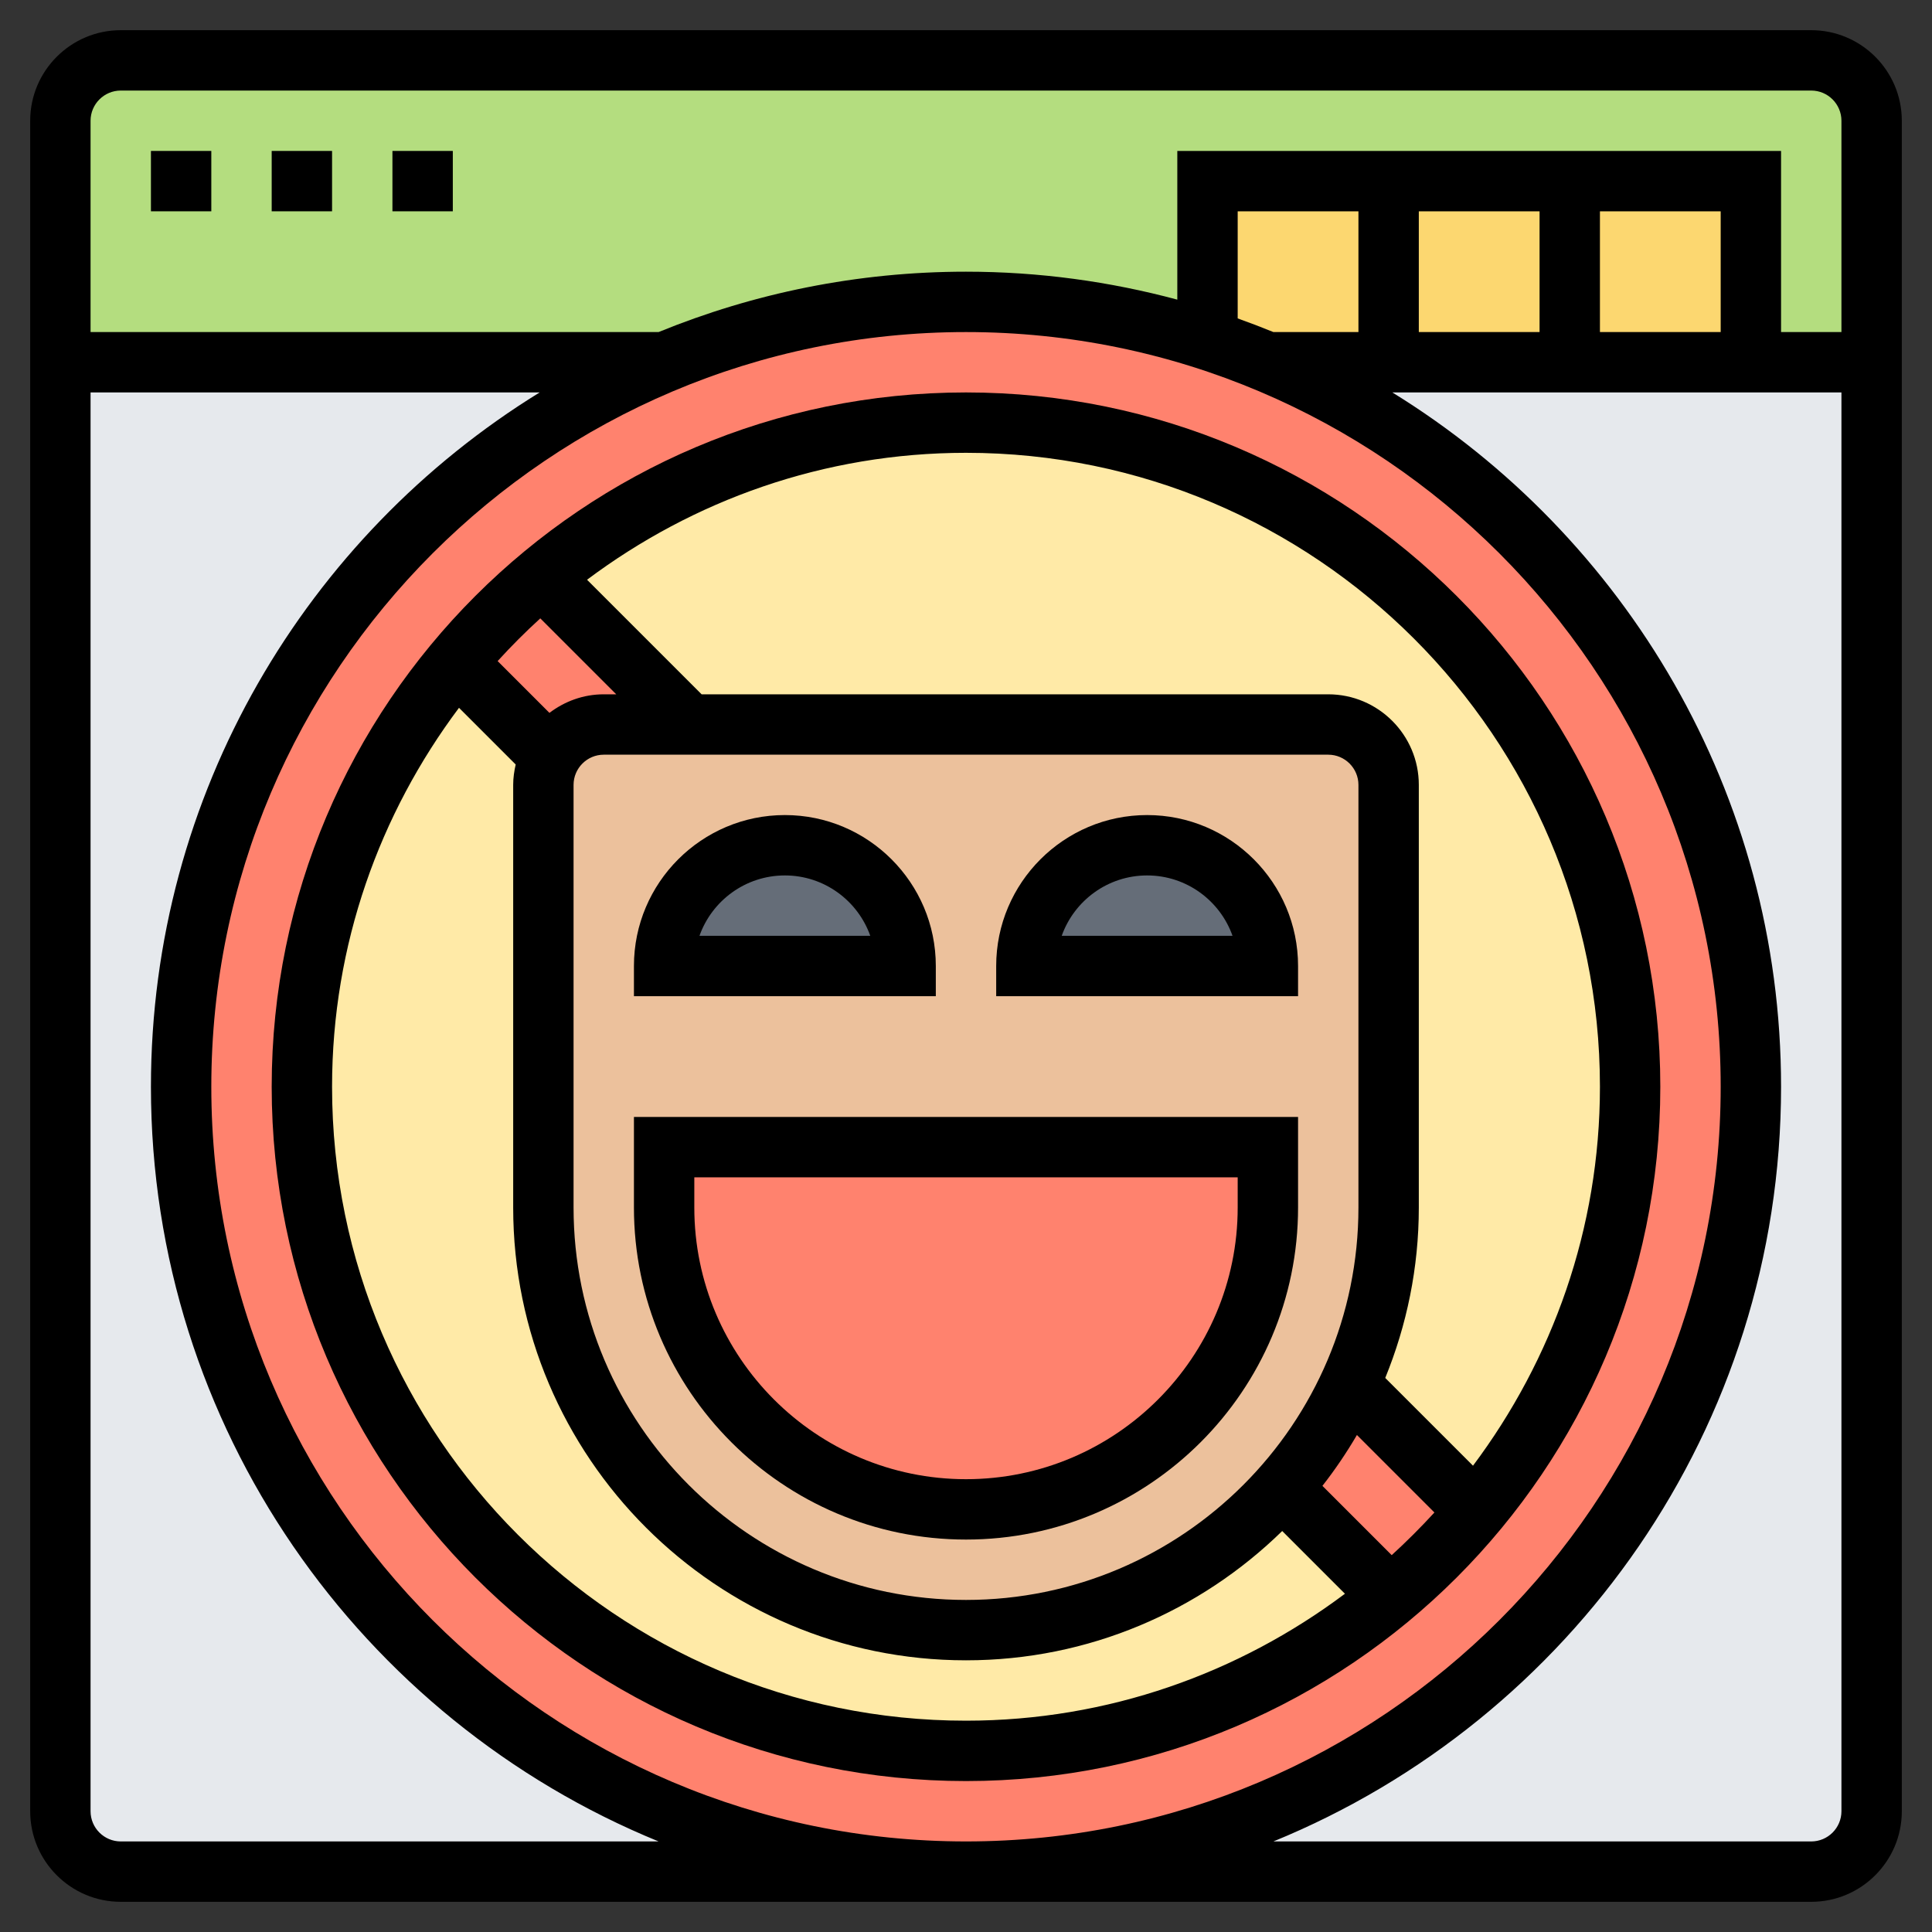 <svg id="_x33_0" enable-background="new 0 0 64 64" height="512" viewBox="0 0 64 64" width="512" xmlns="http://www.w3.org/2000/svg"><rect x="0" y="0" width="64" height="64" fill="#333333" stroke="none"/><g><g><g><path d="m32 62h-28c-1.1 0-2-.9-2-2v-48h19.98c-9.39 3.92-15.98 13.19-15.98 24 0 14.36 11.64 26 26 26z" fill="#e6e9ed"/></g><g><path d="m46 12h6 6 4v48c0 1.1-.9 2-2 2h-28c14.36 0 26-11.64 26-26 0-10.81-6.59-20.08-15.98-24z" fill="#e6e9ed"/></g><g><path d="m60 2.15h-56c-1.1 0-2 .9-2 2v8h60v-8c0-1.1-.9-2-2-2z" fill="#b4dd7f"/></g><g><path d="m40 6v5.25.01c.69.22 1.36.47 2.02.74h15.98v-6z" fill="#fcd770"/></g><g><path d="m42.02 12c9.39 3.92 15.98 13.19 15.98 24 0 14.36-11.64 26-26 26s-26-11.64-26-26c0-10.81 6.59-20.08 15.98-24 3.08-1.29 6.47-2 10.02-2 2.79 0 5.48.44 8 1.26.69.22 1.36.47 2.02.74z" fill="#ff826e"/></g><g><path d="m32 54c4.16 0 7.9-1.82 10.46-4.71l.01.01 3.61 3.61c-3.81 3.18-8.72 5.09-14.08 5.09-12.15 0-22-9.85-22-22 0-5.36 1.91-10.27 5.09-14.08l3.14 3.14c-.15.28-.23.6-.23.94v14c0 7.73 6.27 14 14 14z" fill="#ffeaa7"/></g><g><path d="m54 36c0 5.36-1.91 10.27-5.09 14.08l-4.2-4.2c.83-1.79 1.29-3.78 1.29-5.88v-14c0-1.1-.9-2-2-2h-21.17l-4.91-4.91c3.81-3.18 8.72-5.09 14.08-5.09 12.15 0 22 9.85 22 22z" fill="#ffeaa7"/></g><g><path d="m44.71 45.88 4.2 4.2c-.86 1.02-1.81 1.97-2.83 2.83l-3.61-3.61-.01-.01c.91-1.01 1.67-2.16 2.25-3.41z" fill="#ff826e"/></g><g><path d="m22.83 24h-2.83c-.76 0-1.43.43-1.77 1.06l-3.14-3.14c.86-1.02 1.81-1.97 2.83-2.83z" fill="#ff826e"/></g><g><path d="m46 26v14c0 2.1-.46 4.09-1.29 5.88-.58 1.25-1.34 2.4-2.25 3.41-2.56 2.89-6.3 4.71-10.46 4.71-7.73 0-14-6.27-14-14v-14c0-.34.08-.66.23-.94.34-.63 1.01-1.06 1.77-1.06h2.83 21.17c1.1 0 2 .9 2 2z" fill="#ecc19c"/></g><g><path d="m42 38v2c0 2.76-1.12 5.26-2.93 7.07s-4.31 2.93-7.07 2.93c-5.52 0-10-4.48-10-10v-2z" fill="#ff826e"/></g><g><path d="m30 32h-8c0-2.21 1.79-4 4-4s4 1.79 4 4z" fill="#656d78"/></g><g><path d="m42 32h-8c0-2.21 1.79-4 4-4s4 1.79 4 4z" fill="#656d78"/></g></g><g><path d="m31 32c0-2.757-2.243-5-5-5s-5 2.243-5 5v1h10zm-7.829-1c.413-1.164 1.525-2 2.829-2s2.416.836 2.829 2z"/><path d="m43 32c0-2.757-2.243-5-5-5s-5 2.243-5 5v1h10zm-7.829-1c.413-1.164 1.525-2 2.829-2s2.416.836 2.829 2z"/><path d="m32 51c6.065 0 11-4.935 11-11v-3h-22v3c0 6.065 4.935 11 11 11zm-9-12h18v1c0 4.962-4.038 9-9 9s-9-4.038-9-9z"/><path d="m32 59c12.682 0 23-10.318 23-23s-10.318-23-23-23-23 10.318-23 23 10.318 23 23 23zm-21-23c0-4.709 1.577-9.046 4.205-12.553l1.878 1.878c-.05.218-.083.442-.083.675v14c0 8.271 6.729 15 15 15 4.074 0 7.769-1.638 10.475-4.283l2.078 2.078c-3.507 2.628-7.844 4.205-12.553 4.205-11.58 0-21-9.42-21-21zm33-11c.551 0 1 .449 1 1v14c0 7.168-5.832 13-13 13s-13-5.832-13-13v-14c0-.551.449-1 1-1zm2.102 26.516-2.295-2.295c.418-.534.799-1.097 1.143-1.685l2.567 2.567c-.451.492-.922.963-1.415 1.413zm6.898-15.516c0 4.709-1.577 9.046-4.205 12.553l-2.907-2.907c.712-1.745 1.112-3.649 1.112-5.646v-14c0-1.654-1.346-3-3-3h-20.758l-3.795-3.795c3.507-2.628 7.844-4.205 12.553-4.205 11.58 0 21 9.42 21 21zm-35.102-15.516 2.516 2.516h-.414c-.678 0-1.297.234-1.799.615l-1.716-1.716c.449-.494.92-.965 1.413-1.415z"/><path d="m60 1h-56c-1.654 0-3 1.346-3 3v56c0 1.654 1.346 3 3 3h56c1.654 0 3-1.346 3-3v-56c0-1.654-1.346-3-3-3zm-56 2h56c.551 0 1 .449 1 1v7h-2v-6h-20v4.926c-2.234-.601-4.579-.926-7-.926-3.602 0-7.038.714-10.183 2h-18.817v-7c0-.551.449-1 1-1zm28 8c13.785 0 25 11.215 25 25s-11.215 25-25 25-25-11.215-25-25 11.215-25 25-25zm9-.452v-3.548h4v4h-2.817c-.39-.159-.784-.31-1.183-.452zm6-3.548h4v4h-4zm6 0h4v4h-4zm-49 54c-.551 0-1-.449-1-1v-47h14.877c-7.719 4.757-12.877 13.287-12.877 23 0 11.286 6.964 20.972 16.817 25zm56 0h-17.817c9.853-4.028 16.817-13.714 16.817-25 0-9.713-5.158-18.243-12.877-23h14.877v47c0 .551-.449 1-1 1z"/><path d="m5 5h2v2h-2z"/><path d="m9 5h2v2h-2z"/><path d="m13 5h2v2h-2z"/></g></g></svg>